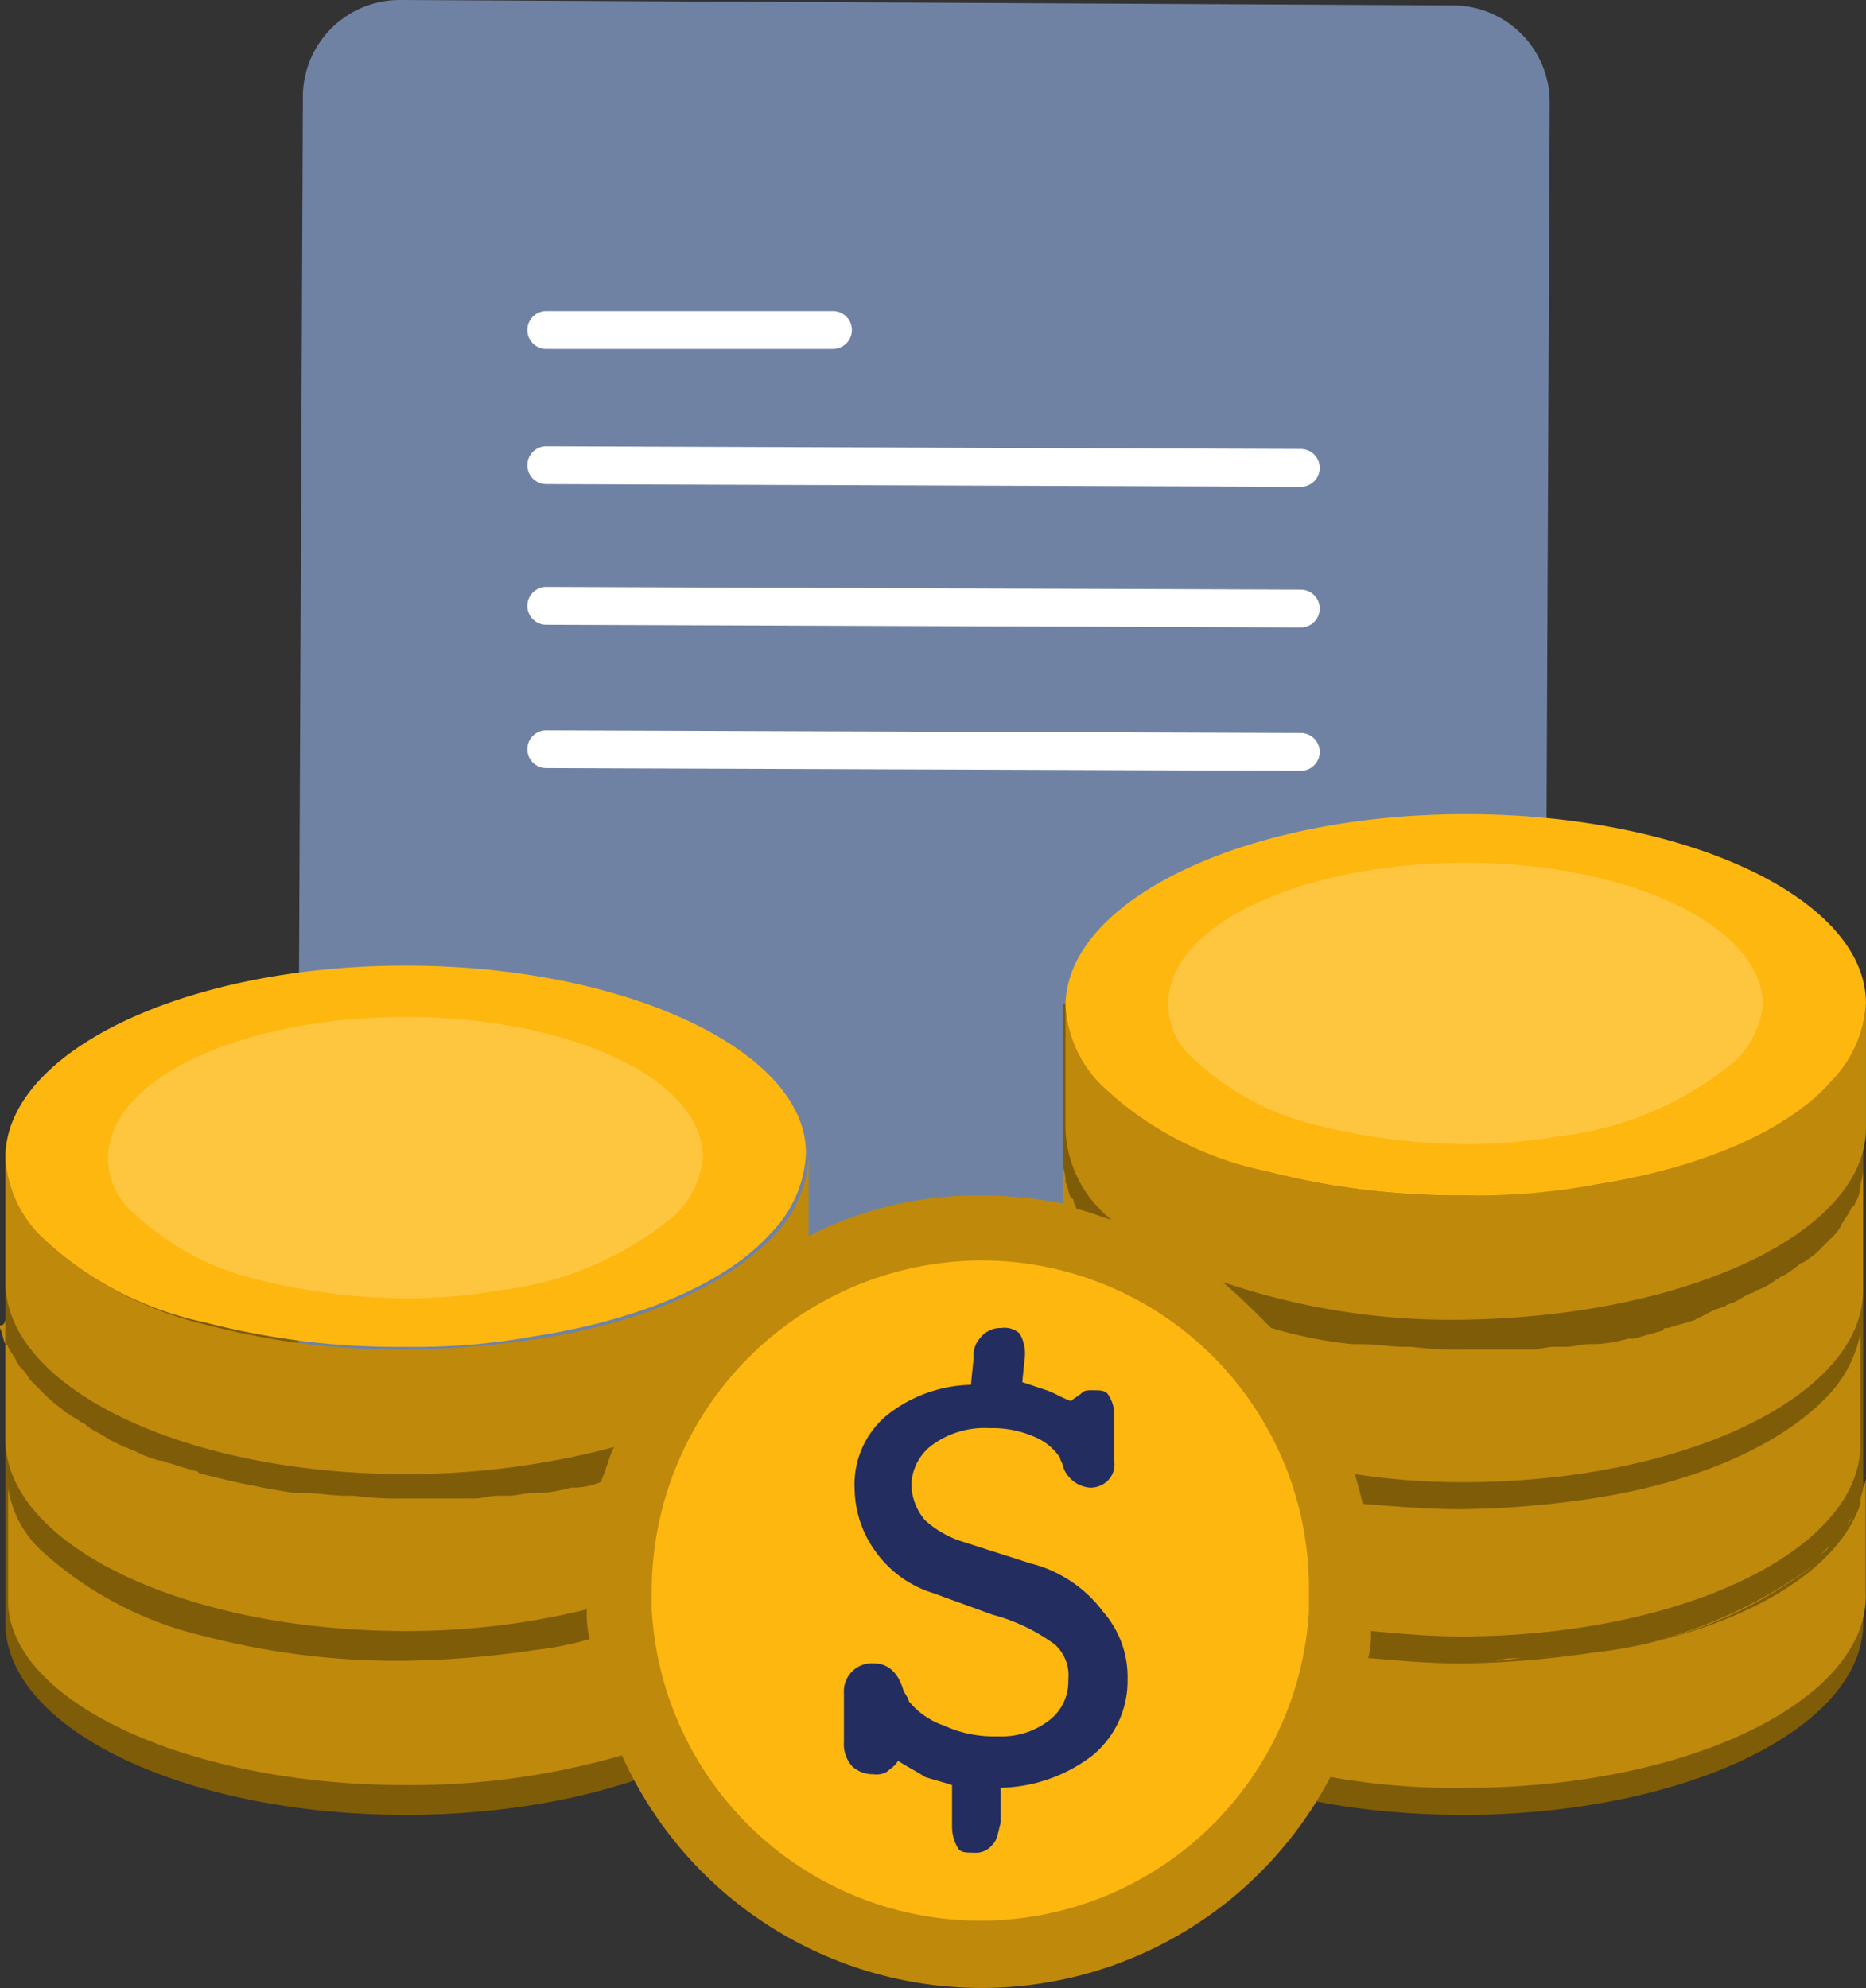 <svg xmlns="http://www.w3.org/2000/svg" width="55.225" height="58.826" viewBox="0 0 55.225 58.826">
  <rect x="0" y="0" width="55.225" height="58.826" fill="#333333" stroke="none"/>
  <g id="Sistema_de_Diagnóstico" data-name="Sistema de Diagnóstico" transform="translate(0.2)">
    <path id="Path_460" data-name="Path 460" d="M0,42.46V56.466c0,3.121,5.282,5.682,11.845,5.682S23.69,59.588,23.69,56.466V42.3C19.128,42.3,5.923,42.46,0,42.46Z" transform="translate(-0.04 -8.445)" fill="#7f5c08"/>
    <path id="Path_461" data-name="Path 461" d="M44.975.16,29.448.08,13.841,0A2.869,2.869,0,0,0,10.96,2.881L10.8,39.3a2.869,2.869,0,0,0,2.881,2.881l15.607.08,15.527.08A2.869,2.869,0,0,0,47.7,39.457l.16-36.416A2.869,2.869,0,0,0,44.975.16Z" transform="translate(-2.196)" fill="#7082a4"/>
    <path id="Path_462" data-name="Path 462" d="M19.86,16.5a.56.56,0,1,0,0,1.12l22.33.08a.56.56,0,0,0,0-1.12Z" transform="translate(-3.893 -3.294)" fill="#fff"/>
    <path id="Path_463" data-name="Path 463" d="M19.86,11.5a.56.56,0,1,0,0,1.12h8.484a.56.56,0,0,0,0-1.12Z" transform="translate(-3.893 -2.296)" fill="#fff"/>
    <path id="Path_464" data-name="Path 464" d="M19.86,21.7a.56.56,0,1,0,0,1.12l22.33.08a.56.56,0,0,0,0-1.12Z" transform="translate(-3.893 -4.332)" fill="#fff"/>
    <path id="Path_465" data-name="Path 465" d="M19.86,27a.56.56,0,1,0,0,1.12l22.33.08a.56.56,0,1,0,0-1.12Z" transform="translate(-3.893 -5.391)" fill="#fff"/>
    <path id="Path_466" data-name="Path 466" d="M29.7,56.466V42.3" transform="translate(-5.97 -8.445)" fill="#7f5c08"/>
    <path id="Path_467" data-name="Path 467" d="M39.1,37.1V55.428c0,3.121,5.282,5.682,11.845,5.682S62.79,58.549,62.79,55.428V37.1Z" transform="translate(-7.846 -7.407)" fill="#7f5c08"/>
    <g id="Group_542" data-name="Group 542" transform="translate(-0.2 29.693)">
      <path id="Path_468" data-name="Path 468" d="M68.8,48.66h0v0Z" transform="translate(-13.576 -39.376)" fill="#bf890b"/>
      <g id="Group_541" data-name="Group 541">
        <g id="Group_540" data-name="Group 540">
          <path id="Path_469" data-name="Path 469" d="M67.5,57.04l.24-.24Z" transform="translate(-13.316 -41.033)" fill="#bf890b"/>
          <g id="Group_539" data-name="Group 539">
            <path id="Path_470" data-name="Path 470" d="M55.024,40.782V37.1a3.6,3.6,0,0,1-1.04,2.321c-1.361,1.441-3.842,2.561-6.963,3.041a28.675,28.675,0,0,1-3.842.32,22.658,22.658,0,0,1-5.923-.72A10.776,10.776,0,0,1,32.374,39.5a3.6,3.6,0,0,1-1.04-2.321v3.682A3.584,3.584,0,0,0,32.694,43.5c-.32-.08-.64-.24-1.04-.32,0-.08-.08-.16-.08-.24a.078.078,0,0,0-.08-.08c-.08-.16-.08-.32-.16-.48V42.3c0-.16-.08-.32-.08-.56h0v1.281a12.215,12.215,0,0,0-2.4-.24,10.981,10.981,0,0,0-5.122,1.2V41.662a3.6,3.6,0,0,1-1.04,2.321c-1.361,1.441-3.842,2.561-6.963,3.041a28.674,28.674,0,0,1-3.842.32,22.658,22.658,0,0,1-5.923-.72,10.776,10.776,0,0,1-4.882-2.561,3.683,3.683,0,0,1-1.12-2.4v3.682c0,3.121,5.282,5.682,11.845,5.682a23.967,23.967,0,0,0,6.163-.8c-.16.32-.24.72-.4,1.04a2.337,2.337,0,0,1-.72.16h-.16a4.017,4.017,0,0,1-.96.16h-.16c-.24,0-.48.08-.72.08h-.32c-.24,0-.48.08-.64.08H11.805a9.686,9.686,0,0,1-1.521-.08h-.24c-.4,0-.8-.08-1.281-.08h-.24a27.229,27.229,0,0,1-2.721-.56h0c-.08,0-.08,0-.16-.08-.32-.08-.56-.16-.8-.24-.08,0-.16-.08-.32-.08a3.345,3.345,0,0,1-.8-.32c-.08,0-.16-.08-.24-.08L3,49.986c-.08-.08-.16-.08-.24-.16a1.75,1.75,0,0,1-.4-.24c-.08-.08-.16-.08-.24-.16-.16-.08-.24-.16-.4-.24l-.08-.08a4.575,4.575,0,0,1-.64-.56l-.16-.16h0l-.16-.16a1.405,1.405,0,0,0-.32-.4c0-.08-.08-.08-.08-.16-.08-.16-.16-.24-.24-.4a.078.078,0,0,0-.08-.08c-.08-.16-.08-.32-.16-.48v-.08c.16,0,.16-.16.16-.32h0v3.682c0,3.121,5.282,5.682,11.845,5.682h0a22.383,22.383,0,0,0,5.362-.64,3.283,3.283,0,0,0,.08.88,9.442,9.442,0,0,1-1.6.32,28.675,28.675,0,0,1-3.842.32,22.658,22.658,0,0,1-5.923-.72A10.776,10.776,0,0,1,1,53.267a3.183,3.183,0,0,1-.96-1.841v3.281c-.08,2.961,5.2,5.522,11.765,5.522a22.51,22.51,0,0,0,6.4-.88,11.666,11.666,0,0,0,20.969.64,20.8,20.8,0,0,0,4,.32c6.563,0,11.845-2.561,11.845-5.682v-3.6a.722.722,0,0,1-.08.4c0,.16-.08.24-.08.4v.08c-.72,2.161-3.922,3.922-8.244,4.482a14.4,14.4,0,0,0,7.043-2.8,13.125,13.125,0,0,1-6.723,2.721,28.675,28.675,0,0,1-3.842.32c-.96,0-1.841-.08-2.8-.16a2.723,2.723,0,0,0,.08-.8c.88.08,1.761.16,2.641.16,6.563,0,11.845-2.561,11.845-5.682V46.864a3.735,3.735,0,0,1-.96,1.841c-1.361,1.441-3.842,2.561-6.963,3.041a28.674,28.674,0,0,1-3.842.32c-1.04,0-2-.08-2.961-.16-.08-.32-.16-.64-.24-.88a20.771,20.771,0,0,0,3.2.24c6.563,0,11.845-2.561,11.845-5.682V41.9h0a1.563,1.563,0,0,1-.08.56v.08a1.138,1.138,0,0,1-.16.48.078.078,0,0,1-.08.08,1.749,1.749,0,0,1-.24.4c0,.08-.08.08-.08.16a1.405,1.405,0,0,1-.32.4l-.16.16h0l-.08.08a2.122,2.122,0,0,1-.48.4.279.279,0,0,1-.16.08,3.388,3.388,0,0,1-.56.4c-.08,0-.08.08-.16.08a2.006,2.006,0,0,1-.56.32c-.08,0-.08.08-.16.08-.24.08-.4.24-.64.32a.279.279,0,0,0-.16.08,2.843,2.843,0,0,0-.72.32.279.279,0,0,0-.16.08c-.24.08-.56.16-.8.24-.08,0-.16,0-.16.08-.32.08-.56.16-.88.24h-.16a4.017,4.017,0,0,1-.96.16h-.16c-.24,0-.48.08-.72.08h-.32c-.24,0-.48.08-.64.08H43.1a9.686,9.686,0,0,1-1.521-.08h-.24c-.4,0-.8-.08-1.281-.08h-.24a12.761,12.761,0,0,1-2.4-.48c-.48-.48-.96-.96-1.441-1.361a20.97,20.97,0,0,0,7.043,1.12C49.662,46.384,55.024,43.9,55.024,40.782ZM43.979,56.549h0Zm2.641-.24a10.847,10.847,0,0,1-1.6.16A12.029,12.029,0,0,0,46.621,56.308Zm-1.761.16a3,3,0,0,0-.8.08C44.38,56.549,44.62,56.468,44.86,56.468Z" transform="translate(0.2 -37.1)" fill="#bf890b"/>
            <path id="Path_471" data-name="Path 471" d="M67.1,57.44l.24-.24C67.34,57.28,67.18,57.36,67.1,57.44Z" transform="translate(-13.236 -41.113)" fill="#bf890b"/>
          </g>
          <path id="Path_472" data-name="Path 472" d="M67.8,56.72c.08-.08.16-.24.24-.32C67.96,56.48,67.88,56.64,67.8,56.72Z" transform="translate(-13.376 -40.953)" fill="#bf890b"/>
          <path id="Path_473" data-name="Path 473" d="M67.5,57.1Z" transform="translate(-13.316 -41.093)" fill="#bf890b"/>
        </g>
        <path id="Path_474" data-name="Path 474" d="M68.1,56.32a.607.607,0,0,0,.16-.32C68.26,56.08,68.18,56.16,68.1,56.32Z" transform="translate(-13.436 -40.873)" fill="#bf890b"/>
      </g>
      <path id="Path_475" data-name="Path 475" d="M68.8,54.3Z" transform="translate(-13.576 -40.534)" fill="#bf890b"/>
    </g>
    <path id="Path_476" data-name="Path 476" d="M33.664,46.6A9.8,9.8,0,0,0,23.9,56.364v.56A9.741,9.741,0,0,0,43.349,57v-.56A9.7,9.7,0,0,0,33.664,46.6Z" transform="translate(-4.812 -9.304)" fill="#feb70f"/>
    <path id="Path_477" data-name="Path 477" d="M36.522,56.063l-2-.64a2.951,2.951,0,0,1-1.12-.64,1.686,1.686,0,0,1-.4-1.04,1.52,1.52,0,0,1,.64-1.2,2.626,2.626,0,0,1,1.681-.48,3.048,3.048,0,0,1,1.281.24,1.672,1.672,0,0,1,.8.64c0,.08.08.16.08.24a.92.92,0,0,0,.8.64.727.727,0,0,0,.56-.24.675.675,0,0,0,.16-.56V51.741a1.034,1.034,0,0,0-.16-.64c-.08-.16-.24-.16-.48-.16-.16,0-.24,0-.32.08s-.24.16-.32.24c-.24-.08-.48-.24-.72-.32l-.72-.24.08-.8v-.08a1.157,1.157,0,0,0-.16-.56.675.675,0,0,0-.56-.16.727.727,0,0,0-.56.24.788.788,0,0,0-.24.64l-.08.8a4.127,4.127,0,0,0-2.561.96,2.676,2.676,0,0,0-.88,2.161,3.207,3.207,0,0,0,.64,1.841,3.266,3.266,0,0,0,1.681,1.2l1.761.64a5.5,5.5,0,0,1,1.841.88,1.229,1.229,0,0,1,.4,1.04,1.44,1.44,0,0,1-.56,1.2,2.308,2.308,0,0,1-1.521.48,3.583,3.583,0,0,1-1.6-.32,2.3,2.3,0,0,1-1.04-.72c0-.08-.08-.16-.16-.32-.16-.56-.48-.8-.88-.8a.826.826,0,0,0-.88.88v1.441a.978.978,0,0,0,.24.72.909.909,0,0,0,.64.24.6.6,0,0,0,.4-.08c.08-.08.24-.16.32-.32.24.16.56.32.8.48.24.08.56.16.8.24v1.2a1.24,1.24,0,0,0,.16.64c.08.16.24.16.48.16a.623.623,0,0,0,.56-.24c.16-.16.16-.4.24-.64v-1.04a4.621,4.621,0,0,0,2.721-.96A2.854,2.854,0,0,0,39.4,59.5a2.926,2.926,0,0,0-.72-2A3.854,3.854,0,0,0,36.522,56.063Z" transform="translate(-6.229 -9.803)" fill="#232d5f"/>
    <path id="Path_478" data-name="Path 478" d="M11.845,35.7C5.282,35.7,0,38.261,0,41.382A3.6,3.6,0,0,0,1.04,43.7a10.061,10.061,0,0,0,4.882,2.561,22.658,22.658,0,0,0,5.923.72,19.646,19.646,0,0,0,3.842-.32c3.121-.48,5.682-1.6,6.963-3.041A3.6,3.6,0,0,0,23.69,41.3C23.77,38.261,18.408,35.7,11.845,35.7Z" transform="translate(-0.04 -7.127)" fill="#feb70f"/>
    <path id="Path_479" data-name="Path 479" d="M51.045,30.1c-6.563,0-11.845,2.561-11.845,5.682A3.6,3.6,0,0,0,40.24,38.1a10.061,10.061,0,0,0,4.882,2.561,22.658,22.658,0,0,0,5.923.72,19.646,19.646,0,0,0,3.842-.32c3.121-.48,5.682-1.6,6.963-3.041A3.6,3.6,0,0,0,62.89,35.7C62.89,32.581,57.528,30.1,51.045,30.1Z" transform="translate(-7.866 -6.009)" fill="#feb70f"/>
    <path id="Path_480" data-name="Path 480" d="M51.8,31.9c-4.882,0-8.8,1.841-8.8,4.162a2.115,2.115,0,0,0,.8,1.681,8,8,0,0,0,3.6,1.921,18.362,18.362,0,0,0,4.4.56,15.868,15.868,0,0,0,2.8-.24,9.836,9.836,0,0,0,5.2-2.241,2.728,2.728,0,0,0,.8-1.681C60.528,33.741,56.606,31.9,51.8,31.9Z" transform="translate(-8.625 -6.369)" fill="#fec53f"/>
    <path id="Path_481" data-name="Path 481" d="M12.6,37.6c-4.882,0-8.8,1.841-8.8,4.162a2.115,2.115,0,0,0,.8,1.681,8,8,0,0,0,3.6,1.921,18.361,18.361,0,0,0,4.4.56,15.868,15.868,0,0,0,2.8-.24,9.836,9.836,0,0,0,5.2-2.241,2.728,2.728,0,0,0,.8-1.681C21.408,39.441,17.486,37.6,12.6,37.6Z" transform="translate(-0.799 -7.507)" fill="#fec53f"/>
  </g>
</svg>
